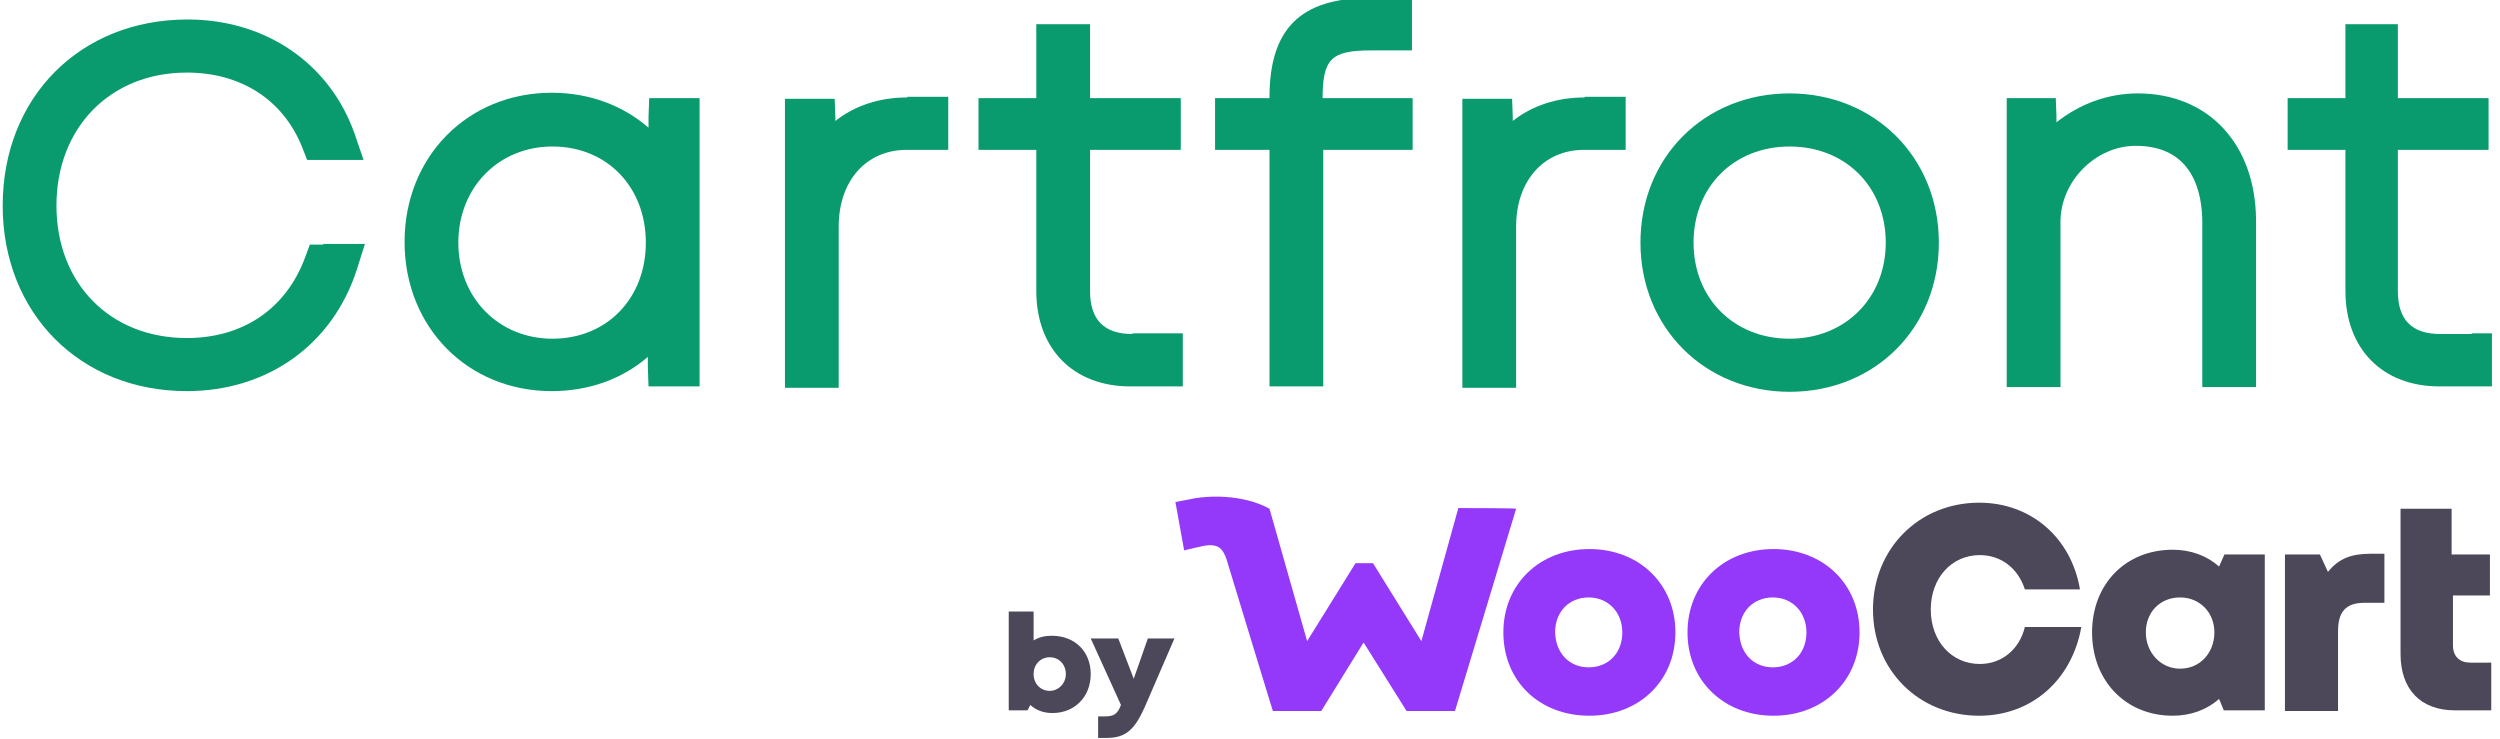 <?xml version="1.0" encoding="utf-8"?>
<!-- Generator: Adobe Illustrator 22.1.0, SVG Export Plug-In . SVG Version: 6.00 Build 0)  -->
<svg version="1.1" id="Layer_1" xmlns="http://www.w3.org/2000/svg" xmlns:xlink="http://www.w3.org/1999/xlink" x="0px" y="0px"
	 viewBox="0 0 372 110" style="enable-background:new 0 0 372 110;" xml:space="preserve">
<style type="text/css">
	.st0{fill:#099B6E;}
	.st1{fill:#4C4759;}
	.st2{fill:#9439FA;}
</style>
<g>
	<path class="st0" d="M48.1,36.4h-2l-0.7,1.9c-2.8,7.6-9.2,12-17.6,12c-11.4,0-19.4-8.1-19.4-19.7c0-11.6,8-19.8,19.4-19.8
		c8.1,0,14.4,4.1,17.2,11.2l0.7,1.8h2h2.3h4.1L52.8,20C49.1,9.4,39.5,2.9,27.9,2.9C11.9,2.9,0.4,14.5,0.4,30.6
		c0,16,11.5,27.6,27.4,27.6c12,0,21.7-6.9,25.3-18.1l1.2-3.8h-4H48.1z"/>
	<path class="st0" d="M99.4,14.6h-2.8l-0.1,2.8l0,1.6c-3.8-3.3-8.8-5.2-14.4-5.2c-12.5,0-21.9,9.5-21.9,22.2
		c0,12.7,9.4,22.2,21.9,22.2c5.5,0,10.5-1.8,14.3-5.1l0,1.6l0.1,2.8h2.8h1.9h2.9v-2.9V17.5v-2.9h-2.9H99.4z M82.2,50.4
		c-8,0-14-6.1-14-14.3s6-14.3,14-14.3c8.1,0,13.9,6,13.9,14.3S90.3,50.4,82.2,50.4z"/>
	<path class="st0" d="M135,14.5c-4.1,0-7.8,1.2-10.7,3.5l0-0.6l-0.1-2.7h-2.8h-1.7h-2.9v2.9v37.2v2.9h2.9h2.2h2.9v-2.9V33.7
		c0-6.8,4.1-11.4,10.1-11.4h3.3h2.9v-2.9v-2.1v-2.9h-2.9H135z"/>
	<path class="st0" d="M168.5,49.7c-4.2,0-6.3-2.1-6.3-6.4V22.3h10.6h2.9v-2.9v-1.9v-2.9h-2.9h-10.6V6.5V3.6h-2.9h-2.2h-2.9v2.9v8.1
		h-5.7h-2.9v2.9v1.9v2.9h2.9h5.7v21c0,8.6,5.5,14.2,14,14.2h4.9h2.9v-2.9v-2.1v-2.9h-2.9H168.5z"/>
	<path class="st0" d="M196.8,14.7L196.8,14.7c0-6,1.3-7.2,7.3-7.2h3.1h2.9V4.5V2.6v-2.9h-2.9h-3.4c-10.3,0-14.9,4.6-14.9,14.8v0.1
		h-5.2h-2.9v2.9v1.9v2.9h2.9h5.2v32.3v2.9h2.9h2.2h2.9v-2.9V22.3h10.4h2.9v-2.9v-1.9v-2.9h-2.9H196.8z"/>
	<path class="st0" d="M235.8,14.5c-4.1,0-7.8,1.2-10.7,3.5l0-0.6l-0.1-2.7h-2.8h-1.7h-2.9v2.9v37.2v2.9h2.9h2.2h2.9v-2.9V33.7
		c0-6.8,4.1-11.4,10.1-11.4h3.3h2.9v-2.9v-2.1v-2.9H239H235.8z"/>
	<path class="st0" d="M266.3,13.9c-12.7,0-22.2,9.5-22.2,22.2c0,12.7,9.6,22.2,22.2,22.2c12.7,0,22.2-9.5,22.2-22.2
		C288.5,23.4,278.9,13.9,266.3,13.9z M266.3,50.4c-8.3,0-14.3-6-14.3-14.3s6-14.3,14.3-14.3s14.3,6,14.3,14.3S274.5,50.4,266.3,50.4
		z"/>
	<path class="st0" d="M318.1,13.9c-4.5,0-8.7,1.6-12.1,4.3l0-0.9l-0.1-2.7h-2.7h-1.7h-2.9v2.9v37.2v2.9h2.9h2.2h2.9v-2.9V33
		c0-6,5.2-11.3,11.2-11.3c8.6,0,9.9,7.1,9.9,11.4v21.6v2.9h2.9h2.2h2.9v-2.9v-22C335.6,21.4,328.6,13.9,318.1,13.9z"/>
	<path class="st0" d="M367.8,49.7h-4.7c-4.2,0-6.3-2.1-6.3-6.4V22.3h10.6h2.9v-2.9v-1.9v-2.9h-2.9h-10.6V6.5V3.6H354h-2.2H349v2.9
		v8.1h-5.7h-2.9v2.9v1.9v2.9h2.9h5.7v21c0,8.6,5.5,14.2,14,14.2h4.9h2.9v-2.9v-2.1v-2.9H367.8z"/>
</g>
<g>
	<g>
		<path class="st1" d="M162.3,100.3c0,3.4-2.4,5.8-5.7,5.8c-1.3,0-2.4-0.4-3.3-1.2l-0.4,0.8h-2.8V91h3.7v4.3
			c0.8-0.5,1.7-0.7,2.7-0.7C160,94.6,162.3,97,162.3,100.3z M158.6,100.3c0-1.4-1-2.5-2.4-2.5c-1.4,0-2.4,1.1-2.4,2.5
			c0,1.4,1,2.5,2.4,2.5C157.5,102.8,158.6,101.7,158.6,100.3z"/>
		<path class="st1" d="M174.8,94.9l-4.5,10.4c-1.5,3.3-2.8,4.5-5.6,4.5h-1.3v-3.2h1c1.4,0,1.9-0.4,2.4-1.7l-4.5-9.9h4.1l2.3,6l2.1-6
			H174.8z"/>
	</g>
	<g>
		<path class="st2" d="M223.7,94.1c0-7.2,5.4-12.4,12.8-12.4c7.4,0,12.8,5.2,12.8,12.4s-5.4,12.4-12.8,12.4
			C229,106.5,223.7,101.3,223.7,94.1z M236.4,99.3c2.9,0,5-2.1,5-5.2c0-3-2.1-5.2-5-5.2c-2.9,0-5,2.1-5,5.2
			C231.5,97.3,233.6,99.3,236.4,99.3L236.4,99.3z"/>
		<path class="st2" d="M251.1,94.1c0-7.2,5.4-12.4,12.8-12.4s12.8,5.2,12.8,12.4s-5.4,12.4-12.8,12.4S251.1,101.3,251.1,94.1z
			 M263.8,99.3c2.9,0,5-2.1,5-5.2c0-3-2.1-5.2-5-5.2s-5,2.1-5,5.2C258.9,97.3,261,99.3,263.8,99.3L263.8,99.3z"/>
		<path class="st1" d="M294.5,106.5c-9,0-15.8-6.8-15.8-15.8s6.8-15.9,15.8-15.9c7.7,0,13.7,5.2,15,12.9h-8.2
			c-1-3.1-3.5-5.1-6.7-5.1c-4.2,0-7.3,3.4-7.3,8.1c0,4.7,3.1,8.1,7.3,8.1c3.3,0,5.9-2.2,6.7-5.5h8.4
			C308.3,101.2,302.3,106.5,294.5,106.5L294.5,106.5z"/>
		<path class="st1" d="M337,82.5v23.2h-6.1l-0.7-1.7c-1.8,1.6-4.2,2.5-6.9,2.5c-7,0-12-5.2-12-12.4s5-12.3,12-12.3
			c2.7,0,5.1,0.9,6.9,2.5l0.8-1.8H337z M329.5,94.1c0-3-2.2-5.2-5.1-5.2c-3,0-5.1,2.2-5.1,5.2s2.2,5.4,5.1,5.4
			C327.4,99.5,329.5,97.1,329.5,94.1z"/>
		<path class="st1" d="M354.8,82.4v7.3h-3c-2.7,0-3.9,1.3-3.9,4.2v11.9H340V82.5h5.2l1.2,2.6c1.6-2,3.5-2.7,6.3-2.7H354.8z"/>
		<path class="st2" d="M217,75.6l-5.5,19.8l-7.2-11.6h-2.6l-7.2,11.6l-5.6-19.7c-4-2.2-9.3-2-11.9-1.4l-2.1,0.4l1.3,7.2
			c0,0,2-0.5,3-0.7c2-0.3,2.7,0.3,3.3,2c0.5,1.7,6.9,22.6,6.9,22.6h7.2l6.3-10.2l6.4,10.2h7.2l9.1-30.1
			C225.6,75.6,217,75.6,217,75.6z"/>
		<path class="st1" d="M370.7,98.7v7h-5.4c-5.1,0-8.1-3.1-8.1-8.4v-8.7V75.7h6h1.6v6.8h5.7v6.1h-5.5v7.4c0,1.7,1,2.6,2.6,2.6H370.7z
			"/>
	</g>
</g>
</svg>
